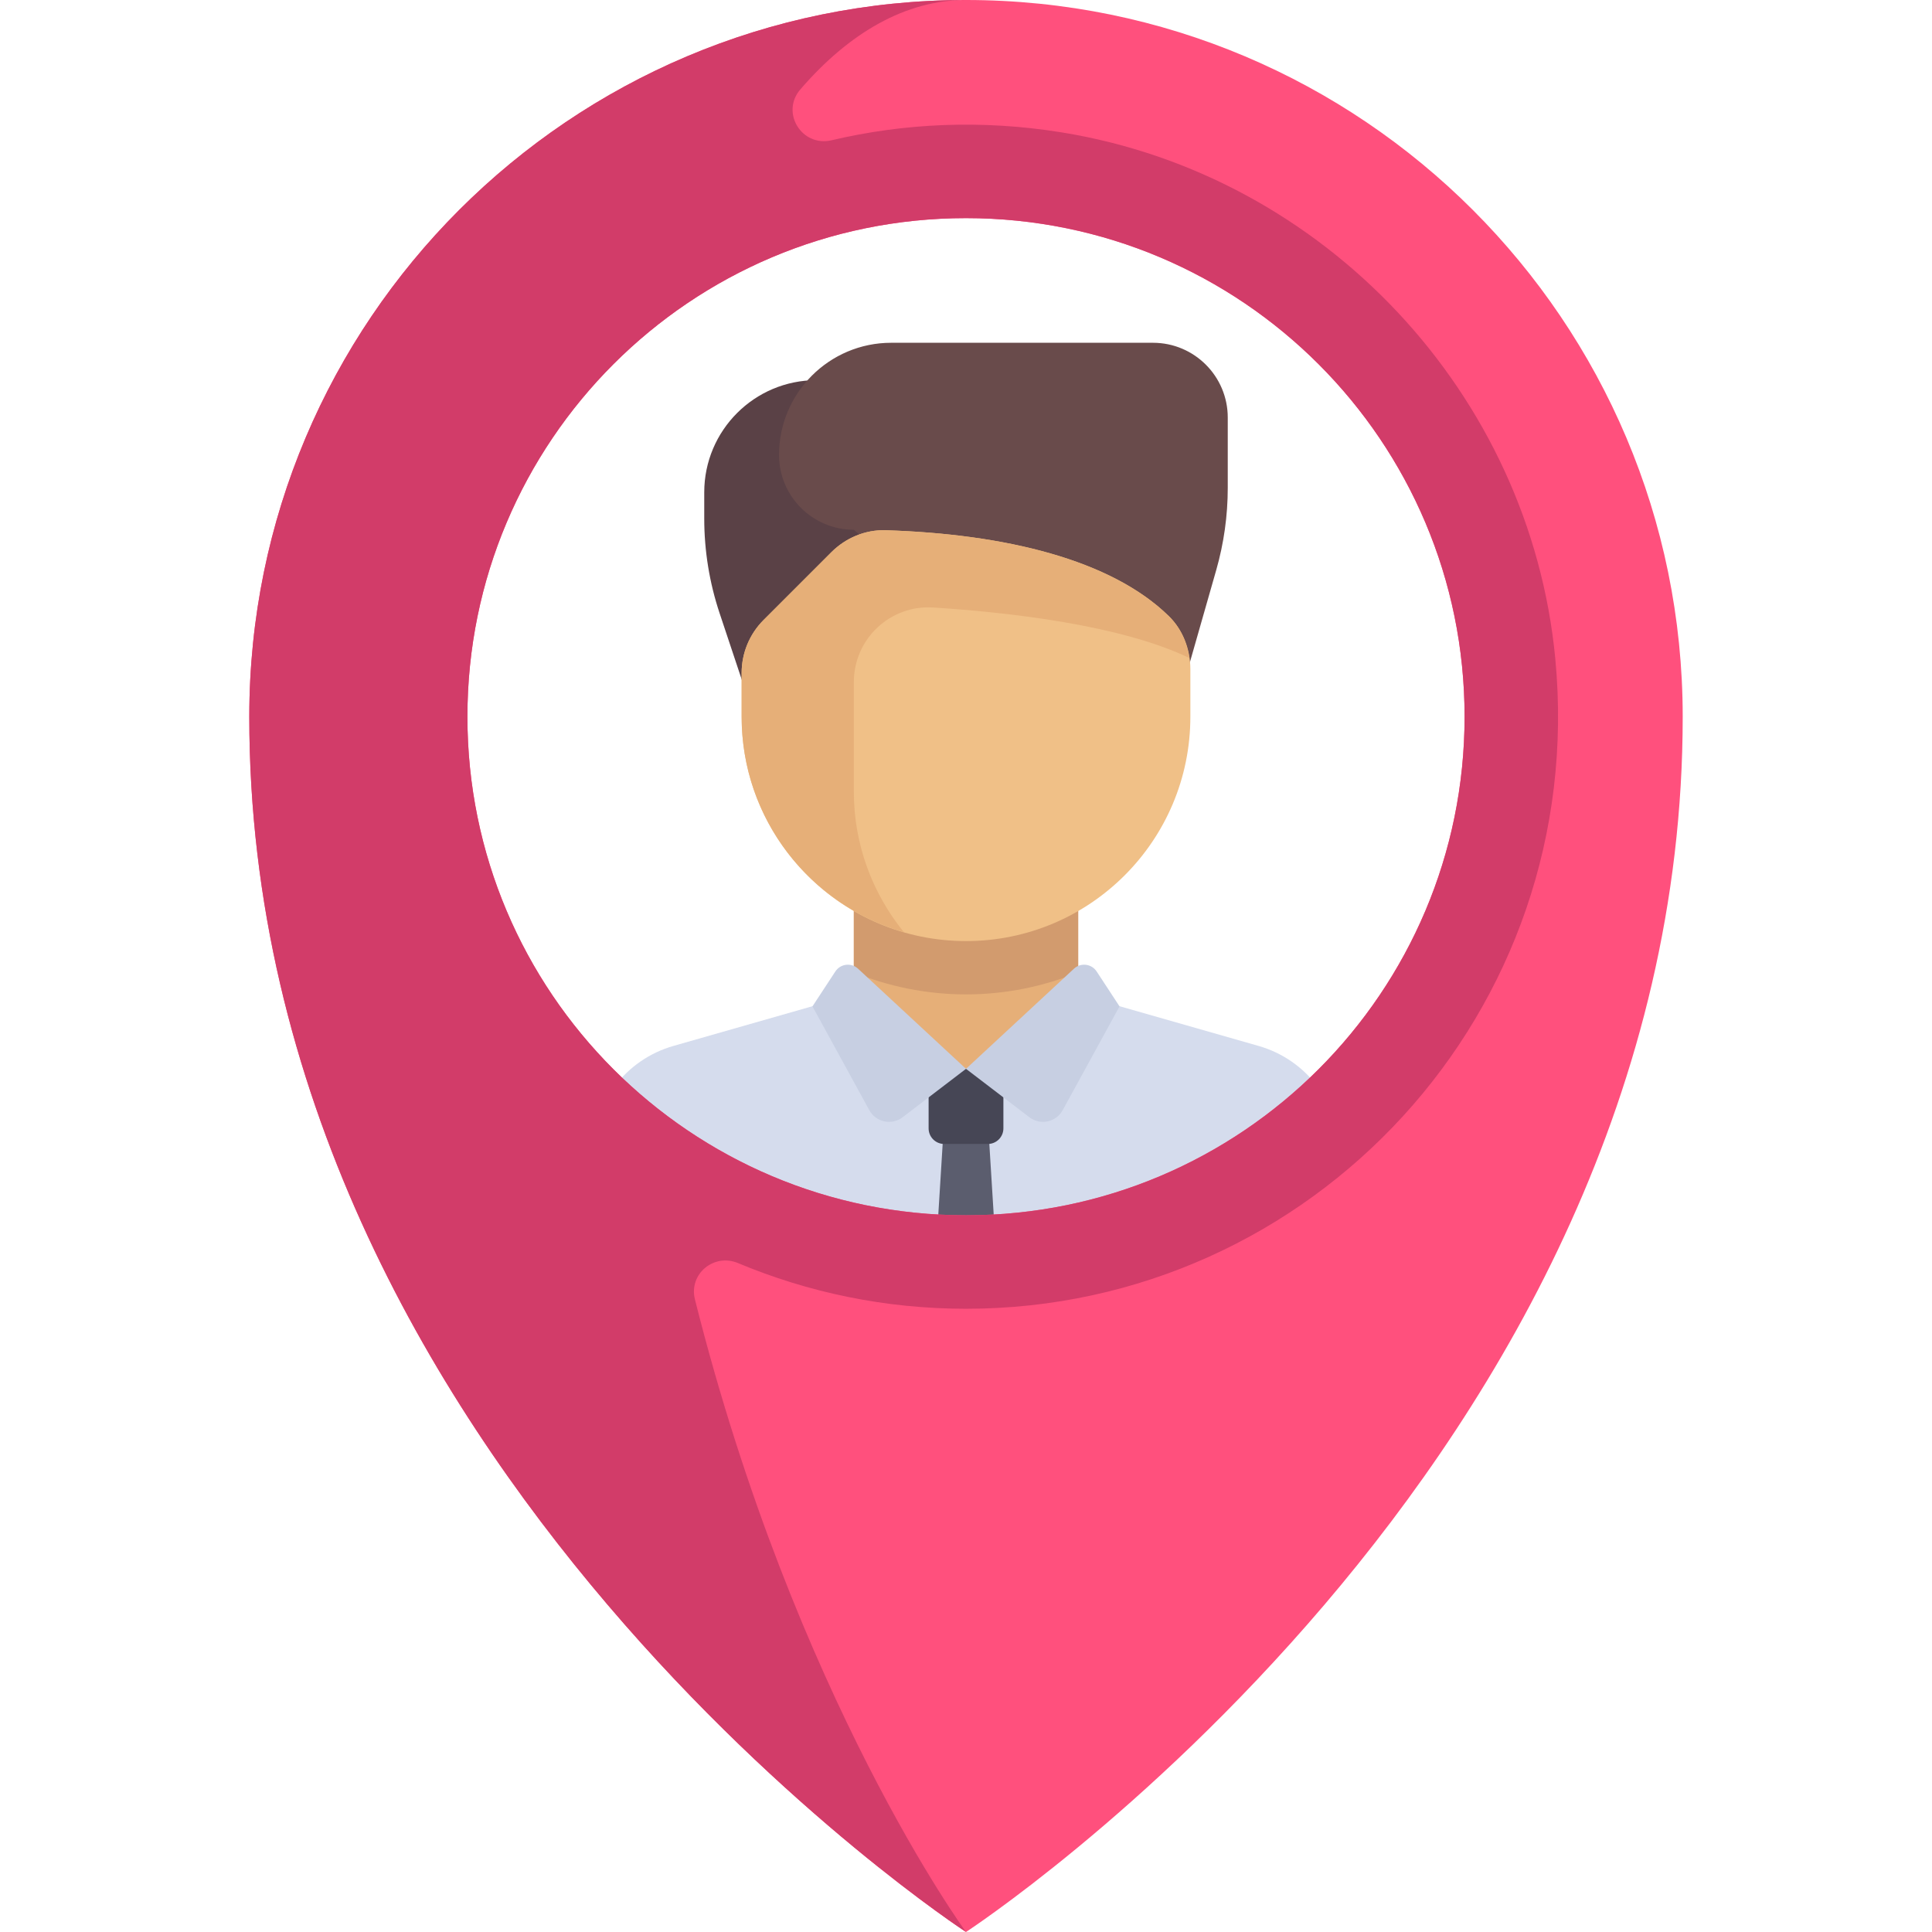 <?xml version="1.0" encoding="iso-8859-1"?>
<!-- Generator: Adobe Illustrator 19.0.0, SVG Export Plug-In . SVG Version: 6.00 Build 0)  -->
<svg xmlns="http://www.w3.org/2000/svg" xmlns:xlink="http://www.w3.org/1999/xlink" version="1.1" id="Layer_1" x="0px" y="0px" viewBox="0 0 512 512" style="enable-background:new 0 0 512 512;" xml:space="preserve">
<path style="fill:#5A4146;" d="M186.632,130.477v6.954c0,8.521,1.374,16.986,4.068,25.07l15.751,47.253h29.729V100.748h-19.819  C199.942,100.748,186.632,114.059,186.632,130.477z"/>
<path style="fill:#694B4B;" d="M322.317,151.063l-16.769,58.692l-79.277-69.368c-10.946,0-19.819-8.873-19.819-19.819l0,0  c0-16.419,13.31-29.729,29.729-29.729h69.368c10.946,0,19.819,8.873,19.819,19.819v18.626  C325.368,136.65,324.341,143.98,322.317,151.063z"/>
<rect x="226.27" y="239.48" style="fill:#E6AF78;" width="59.46" height="43.859"/>
<path style="fill:#D29B6E;" d="M226.271,257.687c9.191,3.734,19.213,5.837,29.729,5.837c10.516,0,20.538-2.102,29.729-5.837v-18.203  h-59.458V257.687z"/>
<path style="fill:#D5DCED;" d="M333.534,277.183l-47.808-13.659L256,283.252l-29.729-19.728l-47.806,13.659  c-12.763,3.647-21.562,15.312-21.562,28.585v41.07h198.194v-41.07C355.097,292.495,346.297,280.829,333.534,277.183z"/>
<polygon style="fill:#5B5D6E;" points="265.91,363.355 246.09,363.355 251.045,283.343 260.955,283.343 "/>
<path style="fill:#F0C087;" d="M256,249.394L256,249.394c-32.838,0-59.458-26.62-59.458-59.458v-11.61  c0-5.256,2.088-10.298,5.805-14.014l17.97-17.97c3.805-3.805,9.009-5.993,14.387-5.824c31.677,0.999,59.717,7.786,75.044,22.755  c3.752,3.664,5.71,8.791,5.71,14.035v12.627C315.458,222.773,288.838,249.394,256,249.394z"/>
<path style="fill:#E6AF78;" d="M226.271,180.784c0-11.431,9.6-20.518,21.008-19.79c20.006,1.276,49.691,4.62,67.903,13.38  c-0.595-4.181-2.391-8.127-5.435-11.101c-15.327-14.97-43.366-21.756-75.044-22.755l-0.001,0.001l-0.001-0.001  c-5.378-0.169-10.581,2.02-14.385,5.824l-17.969,17.969c-3.717,3.717-5.805,8.758-5.805,14.015v11.61  c0,27.116,18.169,49.946,42.983,57.095c-8.26-10.191-13.254-23.126-13.254-37.276L226.271,180.784L226.271,180.784z"/>
<path style="fill:#464655;" d="M261.781,303.163H250.22c-2.28,0-4.129-1.849-4.129-4.129V283.25h19.819v15.784  C265.91,301.314,264.061,303.163,261.781,303.163z"/>
<g>
	<path style="fill:#C7CFE2;" d="M256,283.252l-16.796,12.831c-2.893,2.21-7.076,1.324-8.825-1.869l-15.067-27.516l6.065-9.251   c1.345-2.052,4.212-2.401,6.011-0.733L256,283.252z"/>
	<path style="fill:#C7CFE2;" d="M256,283.252l16.796,12.831c2.893,2.21,7.076,1.324,8.825-1.869l15.067-27.516l-6.065-9.251   c-1.345-2.052-4.212-2.401-6.011-0.733L256,283.252z"/>
</g>
<path style="fill:#FF507D;" d="M256,0C151.101,0,66.065,85.037,66.065,189.935C66.065,388.129,256,512,256,512  s189.935-123.871,189.935-322.065C445.935,85.037,360.899,0,256,0z M256,322.065c-72.973,0-132.129-59.156-132.129-132.129  S183.027,57.806,256,57.806s132.129,59.156,132.129,132.129S328.973,322.065,256,322.065z"/>
<path style="fill:#D23C69;" d="M281.406,35.091c-21.275-3.445-41.822-2.44-61.023,2.078c-7.904,1.86-13.581-7.332-8.278-13.481  C225.112,8.605,240.07,0,256,0C151.101,0,66.065,85.037,66.065,189.935C66.065,388.129,256,512,256,512  s-45.21-61.695-71.836-167.638c-1.69-6.724,5.014-12.313,11.409-9.635c18.598,7.788,39.001,12.111,60.427,12.111  c91.728,0,165.071-78.713,156.17-172.278C405.495,104.389,350.988,46.358,281.406,35.091z M256,322.065  c-72.973,0-132.129-59.156-132.129-132.129S183.027,57.806,256,57.806s132.129,59.156,132.129,132.129S328.973,322.065,256,322.065z  "/>
<g>
</g>
<g>
</g>
<g>
</g>
<g>
</g>
<g>
</g>
<g>
</g>
<g>
</g>
<g>
</g>
<g>
</g>
<g>
</g>
<g>
</g>
<g>
</g>
<g>
</g>
<g>
</g>
<g>
</g>
</svg>
